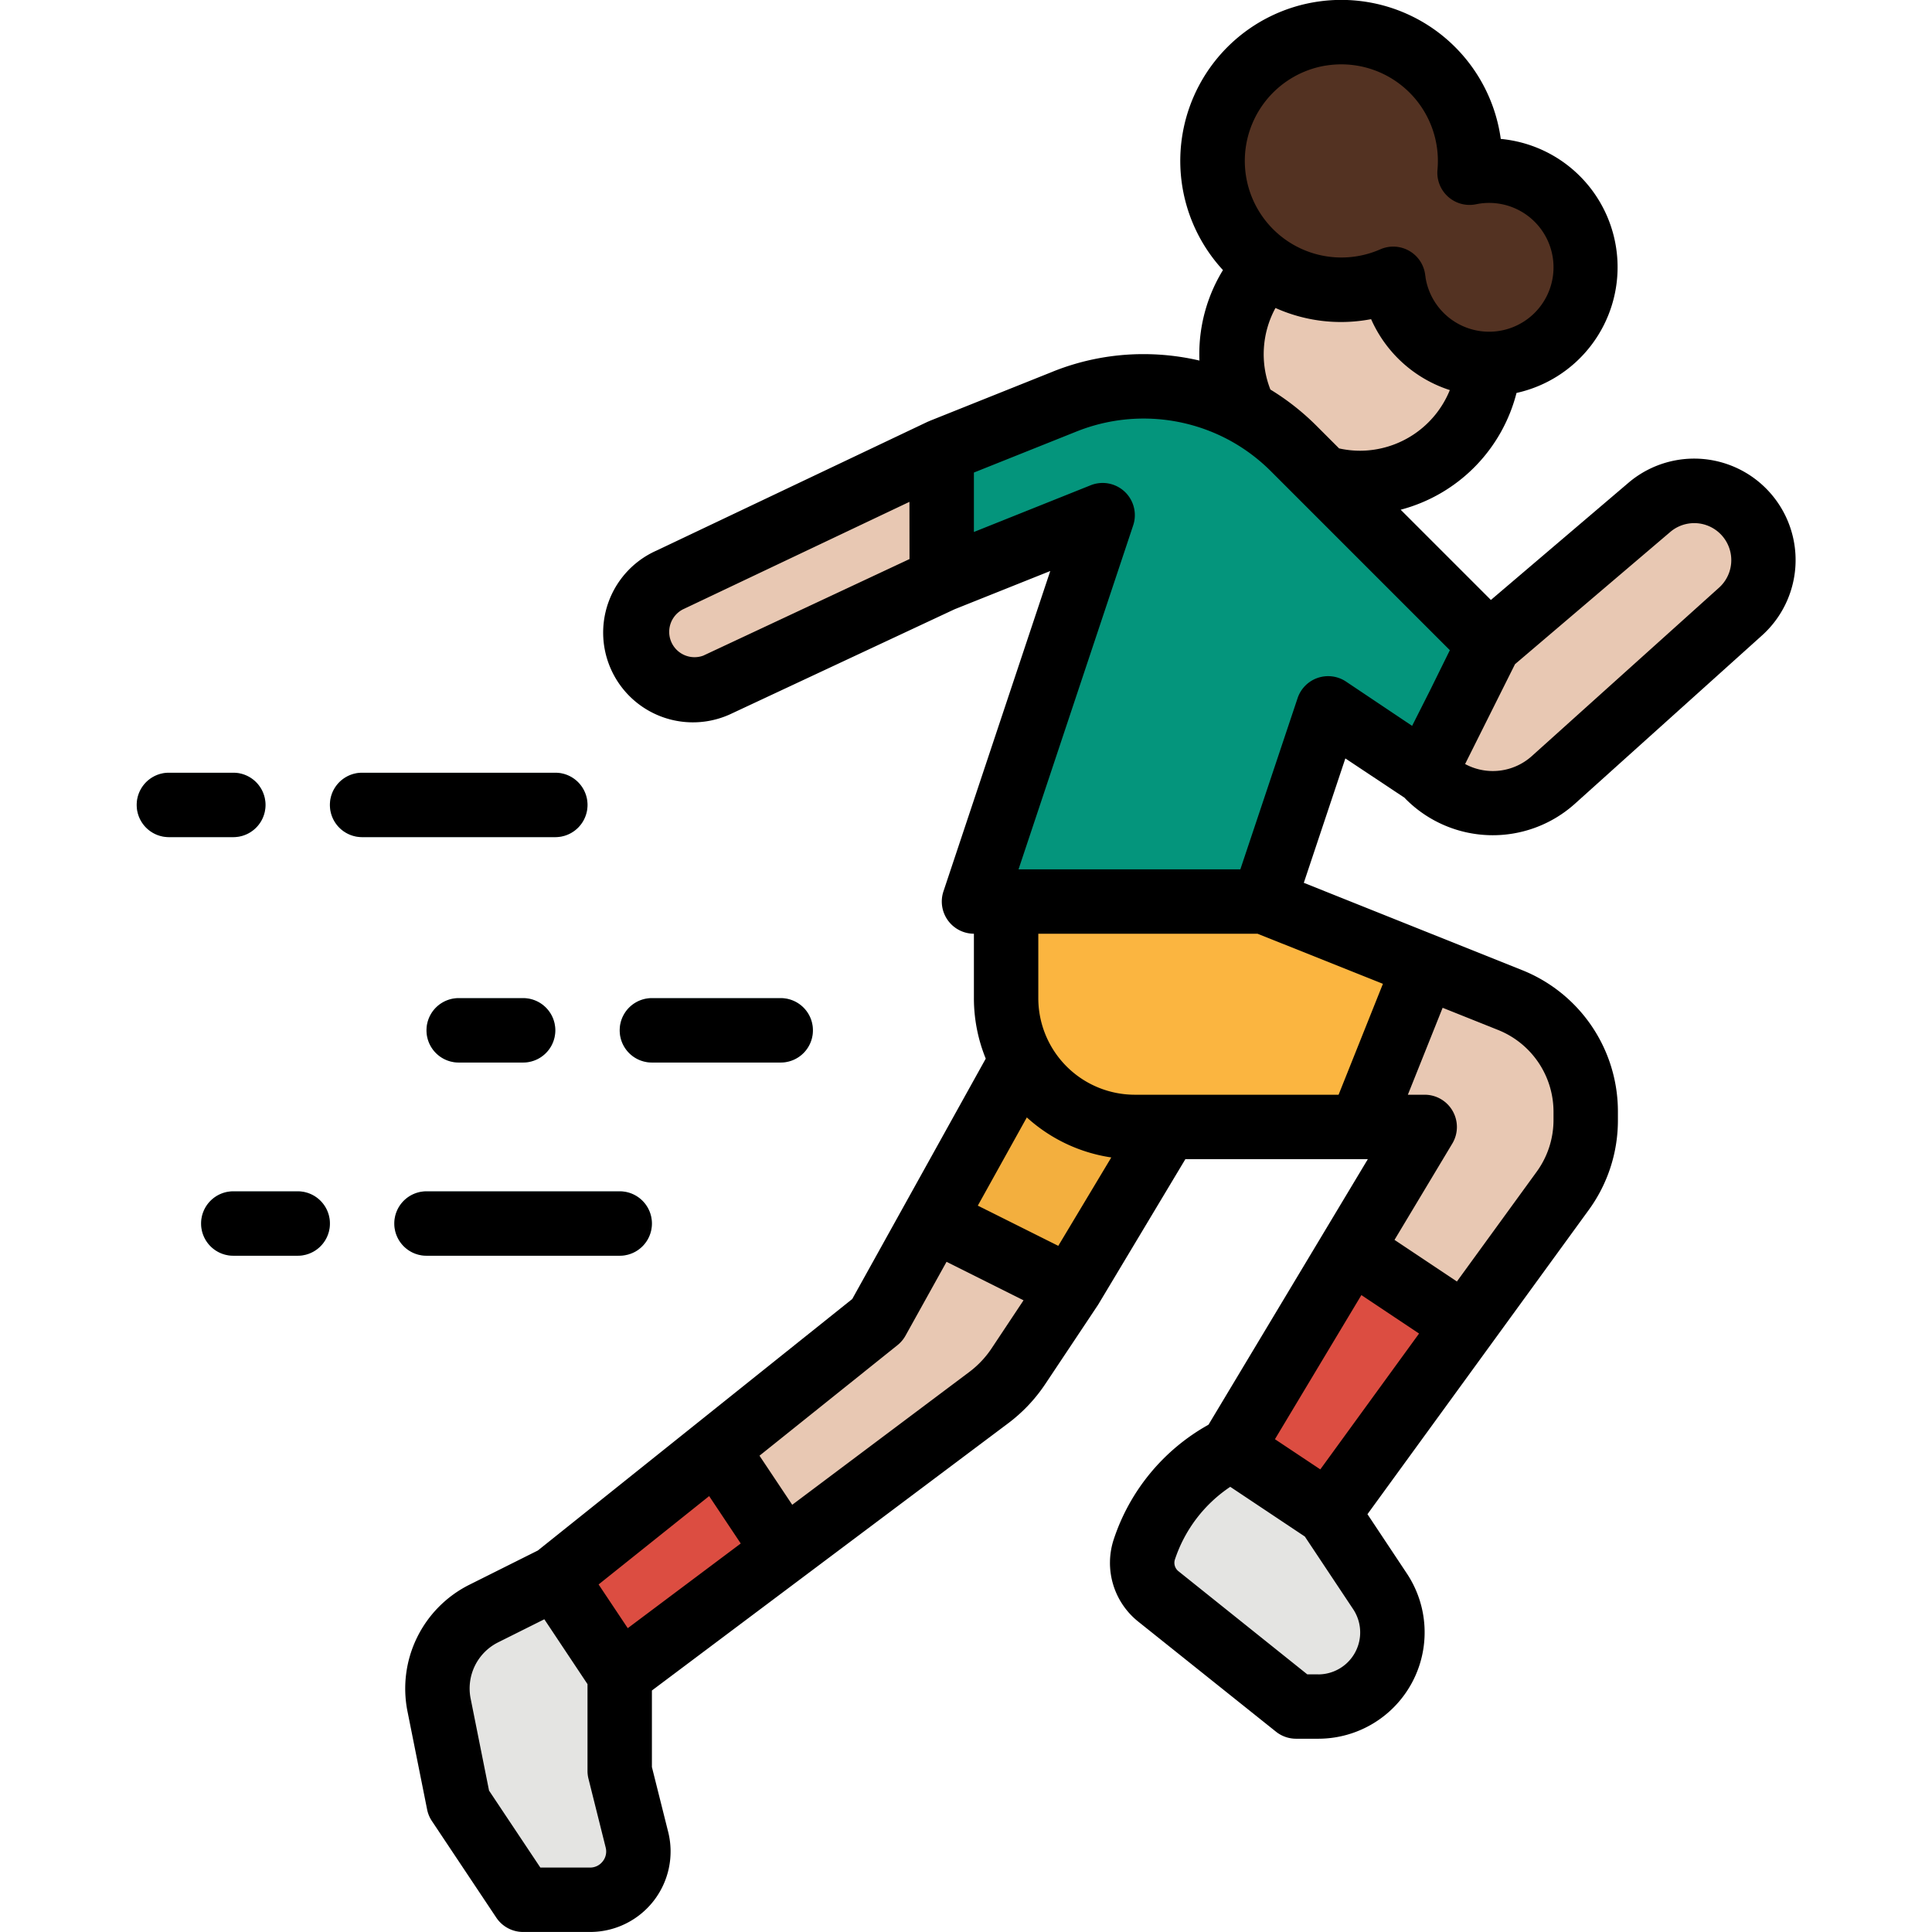 <svg xmlns="http://www.w3.org/2000/svg" xmlns:xlink="http://www.w3.org/1999/xlink" width="54" height="54" viewBox="0 0 54 54">
  <defs>
    <clipPath id="clip-path">
      <rect id="Rectángulo_35823" data-name="Rectángulo 35823" width="54" height="54" transform="translate(-2659 -1525)" fill="#fff" stroke="#707070" stroke-width="1"/>
    </clipPath>
  </defs>
  <g id="_101" data-name="101" transform="translate(2659 1525)" clip-path="url(#clip-path)">
    <g id="ejercicio" transform="translate(-2657.879 -1526.802)">
      <circle id="Elipse_4893" data-name="Elipse 4893" cx="3.6" cy="3.6" r="3.6" transform="translate(33.301 8.1)" fill="#e8c8b3"/>
      <path id="Trazado_127528" data-name="Trazado 127528" d="M30.844,12.6a5.933,5.933,0,0,1,4.2,1.738L40.5,19.8l-1.8,3.6L36,21.6,34.2,27H26.1l3.6-10.8L25.2,18V14.4l3.439-1.376a5.933,5.933,0,0,1,2.2-.424Z" fill="#04957c"/>
      <path id="Trazado_127529" data-name="Trazado 127529" d="M43.2,32.886V33.1a3.377,3.377,0,0,1-.646,1.985l-2.734,3.76L36,44.1l-2.7-1.8,3.342-5.571L38.7,33.3H30.6A3.6,3.6,0,0,1,27,29.7V27h7.2l4.5,1.8,2.378.952A3.374,3.374,0,0,1,43.2,32.886Z" fill="#e8c8b3"/>
      <path id="Trazado_127530" data-name="Trazado 127530" d="M31.5,33.3l-2.7,4.5-1.458,2.187a3.585,3.585,0,0,1-.836.883L20.74,45.2,16.2,48.6l-1.8-2.7,9-7.2,1.565-2.817L27.9,30.6Z" fill="#e8c8b3"/>
      <path id="Trazado_127531" data-name="Trazado 127531" d="M30.865,45.111a1.2,1.2,0,0,0,.387,1.312L35.1,49.5h.628a2.073,2.073,0,0,0,1.725-3.222L36,44.1l-2.7-1.8A4.858,4.858,0,0,0,30.865,45.111Z" fill="#e4e4e2"/>
      <path id="Trazado_127532" data-name="Trazado 127532" d="M16.2,48.6v2.7l.481,1.923a1.35,1.35,0,0,1-1.31,1.677H13.5l-1.8-2.7-.55-2.749A2.338,2.338,0,0,1,12.4,46.9l2-1Z" fill="#e4e4e2"/>
      <path id="Trazado_127533" data-name="Trazado 127533" d="M25.2,18l-6.3,2.948A1.608,1.608,0,0,1,17.614,18L25.2,14.4Z" fill="#e8c8b3"/>
      <path id="Trazado_127534" data-name="Trazado 127534" d="M40.537,19.771,45,15.969A1.935,1.935,0,0,1,47.525,18.9l-5.242,4.716a2.529,2.529,0,0,1-3.469-.1.223.223,0,0,1-.042-.258l1.707-3.414a.225.225,0,0,1,.057-.072Z" fill="#e8c8b3"/>
      <path id="Trazado_127535" data-name="Trazado 127535" d="M31.5,33.3l-2.7,4.5L25.2,36l-.235-.117L27.9,30.6Z" fill="#f3af3e"/>
      <path id="Trazado_127536" data-name="Trazado 127536" d="M40.066,6.609l-.113.021A3.6,3.6,0,1,0,37.821,9.6c0,.038.009.075.016.113a2.7,2.7,0,1,0,2.23-3.1Z" fill="#533222"/>
      <path id="Trazado_127537" data-name="Trazado 127537" d="M39.822,38.849,36,44.1l-2.7-1.8,3.342-5.571Z" fill="#dc4d41"/>
      <path id="Trazado_127538" data-name="Trazado 127538" d="M20.74,45.2,16.2,48.6l-1.8-2.7,4.5-3.6L20.7,45Z" fill="#dc4d41"/>
      <g id="Grupo_93518" data-name="Grupo 93518">
        <path id="Trazado_127539" data-name="Trazado 127539" d="M20.7,31.5H17.1a.9.9,0,0,1,0-1.8h3.6a.9.9,0,1,1,0,1.8Z" fill="#aedee2"/>
        <path id="Trazado_127540" data-name="Trazado 127540" d="M13.5,31.5H11.7a.9.9,0,1,1,0-1.8h1.8a.9.9,0,1,1,0,1.8Z" fill="#aedee2"/>
        <path id="Trazado_127541" data-name="Trazado 127541" d="M14.4,25.2H9a.9.9,0,1,1,0-1.8h5.4a.9.9,0,1,1,0,1.8Z" fill="#aedee2"/>
        <path id="Trazado_127542" data-name="Trazado 127542" d="M5.4,25.2H3.6a.9.9,0,1,1,0-1.8H5.4a.9.9,0,1,1,0,1.8Z" fill="#aedee2"/>
        <path id="Trazado_127543" data-name="Trazado 127543" d="M16.2,36.9H10.8a.9.9,0,1,1,0-1.8h5.4a.9.9,0,0,1,0,1.8Z" fill="#aedee2"/>
        <path id="Trazado_127544" data-name="Trazado 127544" d="M7.2,36.9H5.4a.9.9,0,1,1,0-1.8H7.2a.9.9,0,1,1,0,1.8Z" fill="#aedee2"/>
      </g>
      <path id="Trazado_127545" data-name="Trazado 127545" d="M38.7,28.8l-1.8,4.5H30.6A3.6,3.6,0,0,1,27,29.7V27h7.2Z" fill="#fbb540"/>
      <path id="Trazado_127546" data-name="Trazado 127546" d="M28.306,12.189l-3.439,1.376-.021.01-.031.012-7.578,3.6a2.508,2.508,0,1,0,2.018,4.593l.027-.012,6.278-2.937,2.674-1.069-2.987,8.959A.9.9,0,0,0,26.1,27.9v1.8a4.476,4.476,0,0,0,.331,1.691L22.7,38.109l-8.788,7.03-1.918.959a3.245,3.245,0,0,0-1.727,3.531l.55,2.749a.9.9,0,0,0,.134.323l1.8,2.7a.9.9,0,0,0,.749.4h1.871a2.25,2.25,0,0,0,2.183-2.8L17.1,51.191V49.052l9.946-7.46a4.471,4.471,0,0,0,1.045-1.1s1.474-2.211,1.481-2.223L32.011,34.2h5.1l-4.454,7.423a5.717,5.717,0,0,0-2.647,3.2,2.1,2.1,0,0,0,.679,2.3L34.539,50.2a.9.9,0,0,0,.563.2h.628A2.973,2.973,0,0,0,38.2,45.78l-1.1-1.656,6.186-8.505A4.248,4.248,0,0,0,44.1,33.1v-.218a4.255,4.255,0,0,0-2.688-3.969l-6.091-2.436L36.482,23l1.655,1.1c.013.015.027.03.041.044a3.434,3.434,0,0,0,4.707.135l5.238-4.712a2.835,2.835,0,0,0-3.706-4.29l-3.867,3.294-2.522-2.522a4.534,4.534,0,0,0,3.238-3.264,3.6,3.6,0,0,0-.44-7.1q-.008-.056-.017-.113a4.5,4.5,0,1,0-7.748,3.779A4.483,4.483,0,0,0,32.4,11.7c0,.06,0,.12.005.18a6.881,6.881,0,0,0-1.563-.18,6.8,6.8,0,0,0-2.538.489ZM24.3,17.428l-5.766,2.7a.708.708,0,0,1-.556-1.3l.02-.009,6.3-2.99Zm-8.575,36.4a.442.442,0,0,1-.355.173H13.982l-1.434-2.151-.515-2.575a1.441,1.441,0,0,1,.767-1.568l1.293-.646L15.3,48.874V51.3a.9.9,0,0,0,.027.218l.481,1.923a.443.443,0,0,1-.082.386Zm.7-6.518-.815-1.222L18.7,43.618l.883,1.325ZM26.594,39.49a2.683,2.683,0,0,1-.627.662l-4.945,3.709-.915-1.372L23.963,39.4a.9.9,0,0,0,.225-.266l1.147-2.064,2.152,1.076Zm1.864-2.866L26.209,35.5l1.37-2.466a4.488,4.488,0,0,0,2.361,1.119ZM35.729,48.6h-.312l-3.6-2.882a.3.3,0,0,1-.1-.324,3.929,3.929,0,0,1,1.548-2.035l2.085,1.39L36.7,46.779a1.173,1.173,0,0,1-.976,1.823Zm.053-5.728-.634-.422-.634-.422L36.93,38l1.612,1.075Zm3.7-10.016A.9.9,0,0,0,38.7,32.4h-.471l.972-2.43,1.543.617a2.464,2.464,0,0,1,1.556,2.3V33.1a2.459,2.459,0,0,1-.473,1.456L39.6,37.62l-1.744-1.163,1.616-2.693a.9.9,0,0,0,.011-.906ZM37.532,29.3l-1.239,3.1H30.6a2.7,2.7,0,0,1-2.7-2.7V27.9h6.127Zm3.692-8.934,4.354-3.708a1.035,1.035,0,0,1,1.346,1.572l-5.238,4.712a1.631,1.631,0,0,1-1.857.215ZM36.9,14.4a2.706,2.706,0,0,1-.593-.065l-.633-.633a6.881,6.881,0,0,0-1.287-1.012,2.7,2.7,0,0,1,.142-2.28,4.468,4.468,0,0,0,2.562.332l.111-.019a3.619,3.619,0,0,0,2.2,1.982A2.714,2.714,0,0,1,36.9,14.4ZM35.933,3.636a2.7,2.7,0,0,1,3.124,2.912.9.9,0,0,0,1.078.963l.075-.014a1.8,1.8,0,1,1-1.486,2.067c0-.025-.007-.05-.01-.076a.9.9,0,0,0-1.256-.717,2.7,2.7,0,1,1-1.525-5.136ZM33.209,14.088c.019.012.04.023.06.034a5.051,5.051,0,0,1,1.134.853l.8.8,0,0,4.2,4.2L38.848,21.1l-.5.99L36.5,20.852a.9.9,0,0,0-1.353.464l-1.6,4.785h-6.2l3.205-9.616a.9.9,0,0,0-1.188-1.12L26.1,16.671V15.01l2.873-1.149a5.044,5.044,0,0,1,4.235.228Z"/>
      <path id="Trazado_127547" data-name="Trazado 127547" d="M21.6,30.6a.9.9,0,0,0-.9-.9H17.1a.9.9,0,0,0,0,1.8h3.6A.9.9,0,0,0,21.6,30.6Z"/>
      <path id="Trazado_127548" data-name="Trazado 127548" d="M13.5,31.5a.9.9,0,1,0,0-1.8H11.7a.9.9,0,1,0,0,1.8Z"/>
      <path id="Trazado_127549" data-name="Trazado 127549" d="M14.4,23.4H9a.9.9,0,1,0,0,1.8h5.4a.9.9,0,1,0,0-1.8Z"/>
      <path id="Trazado_127550" data-name="Trazado 127550" d="M5.4,23.4H3.6a.9.9,0,1,0,0,1.8H5.4a.9.9,0,1,0,0-1.8Z"/>
      <path id="Trazado_127551" data-name="Trazado 127551" d="M9.9,36a.9.9,0,0,0,.9.9h5.4a.9.9,0,0,0,0-1.8H10.8A.9.9,0,0,0,9.9,36Z"/>
      <path id="Trazado_127552" data-name="Trazado 127552" d="M4.5,36a.9.9,0,0,0,.9.9H7.2a.9.9,0,1,0,0-1.8H5.4A.9.9,0,0,0,4.5,36Z"/>
    </g>
  </g>
</svg>
